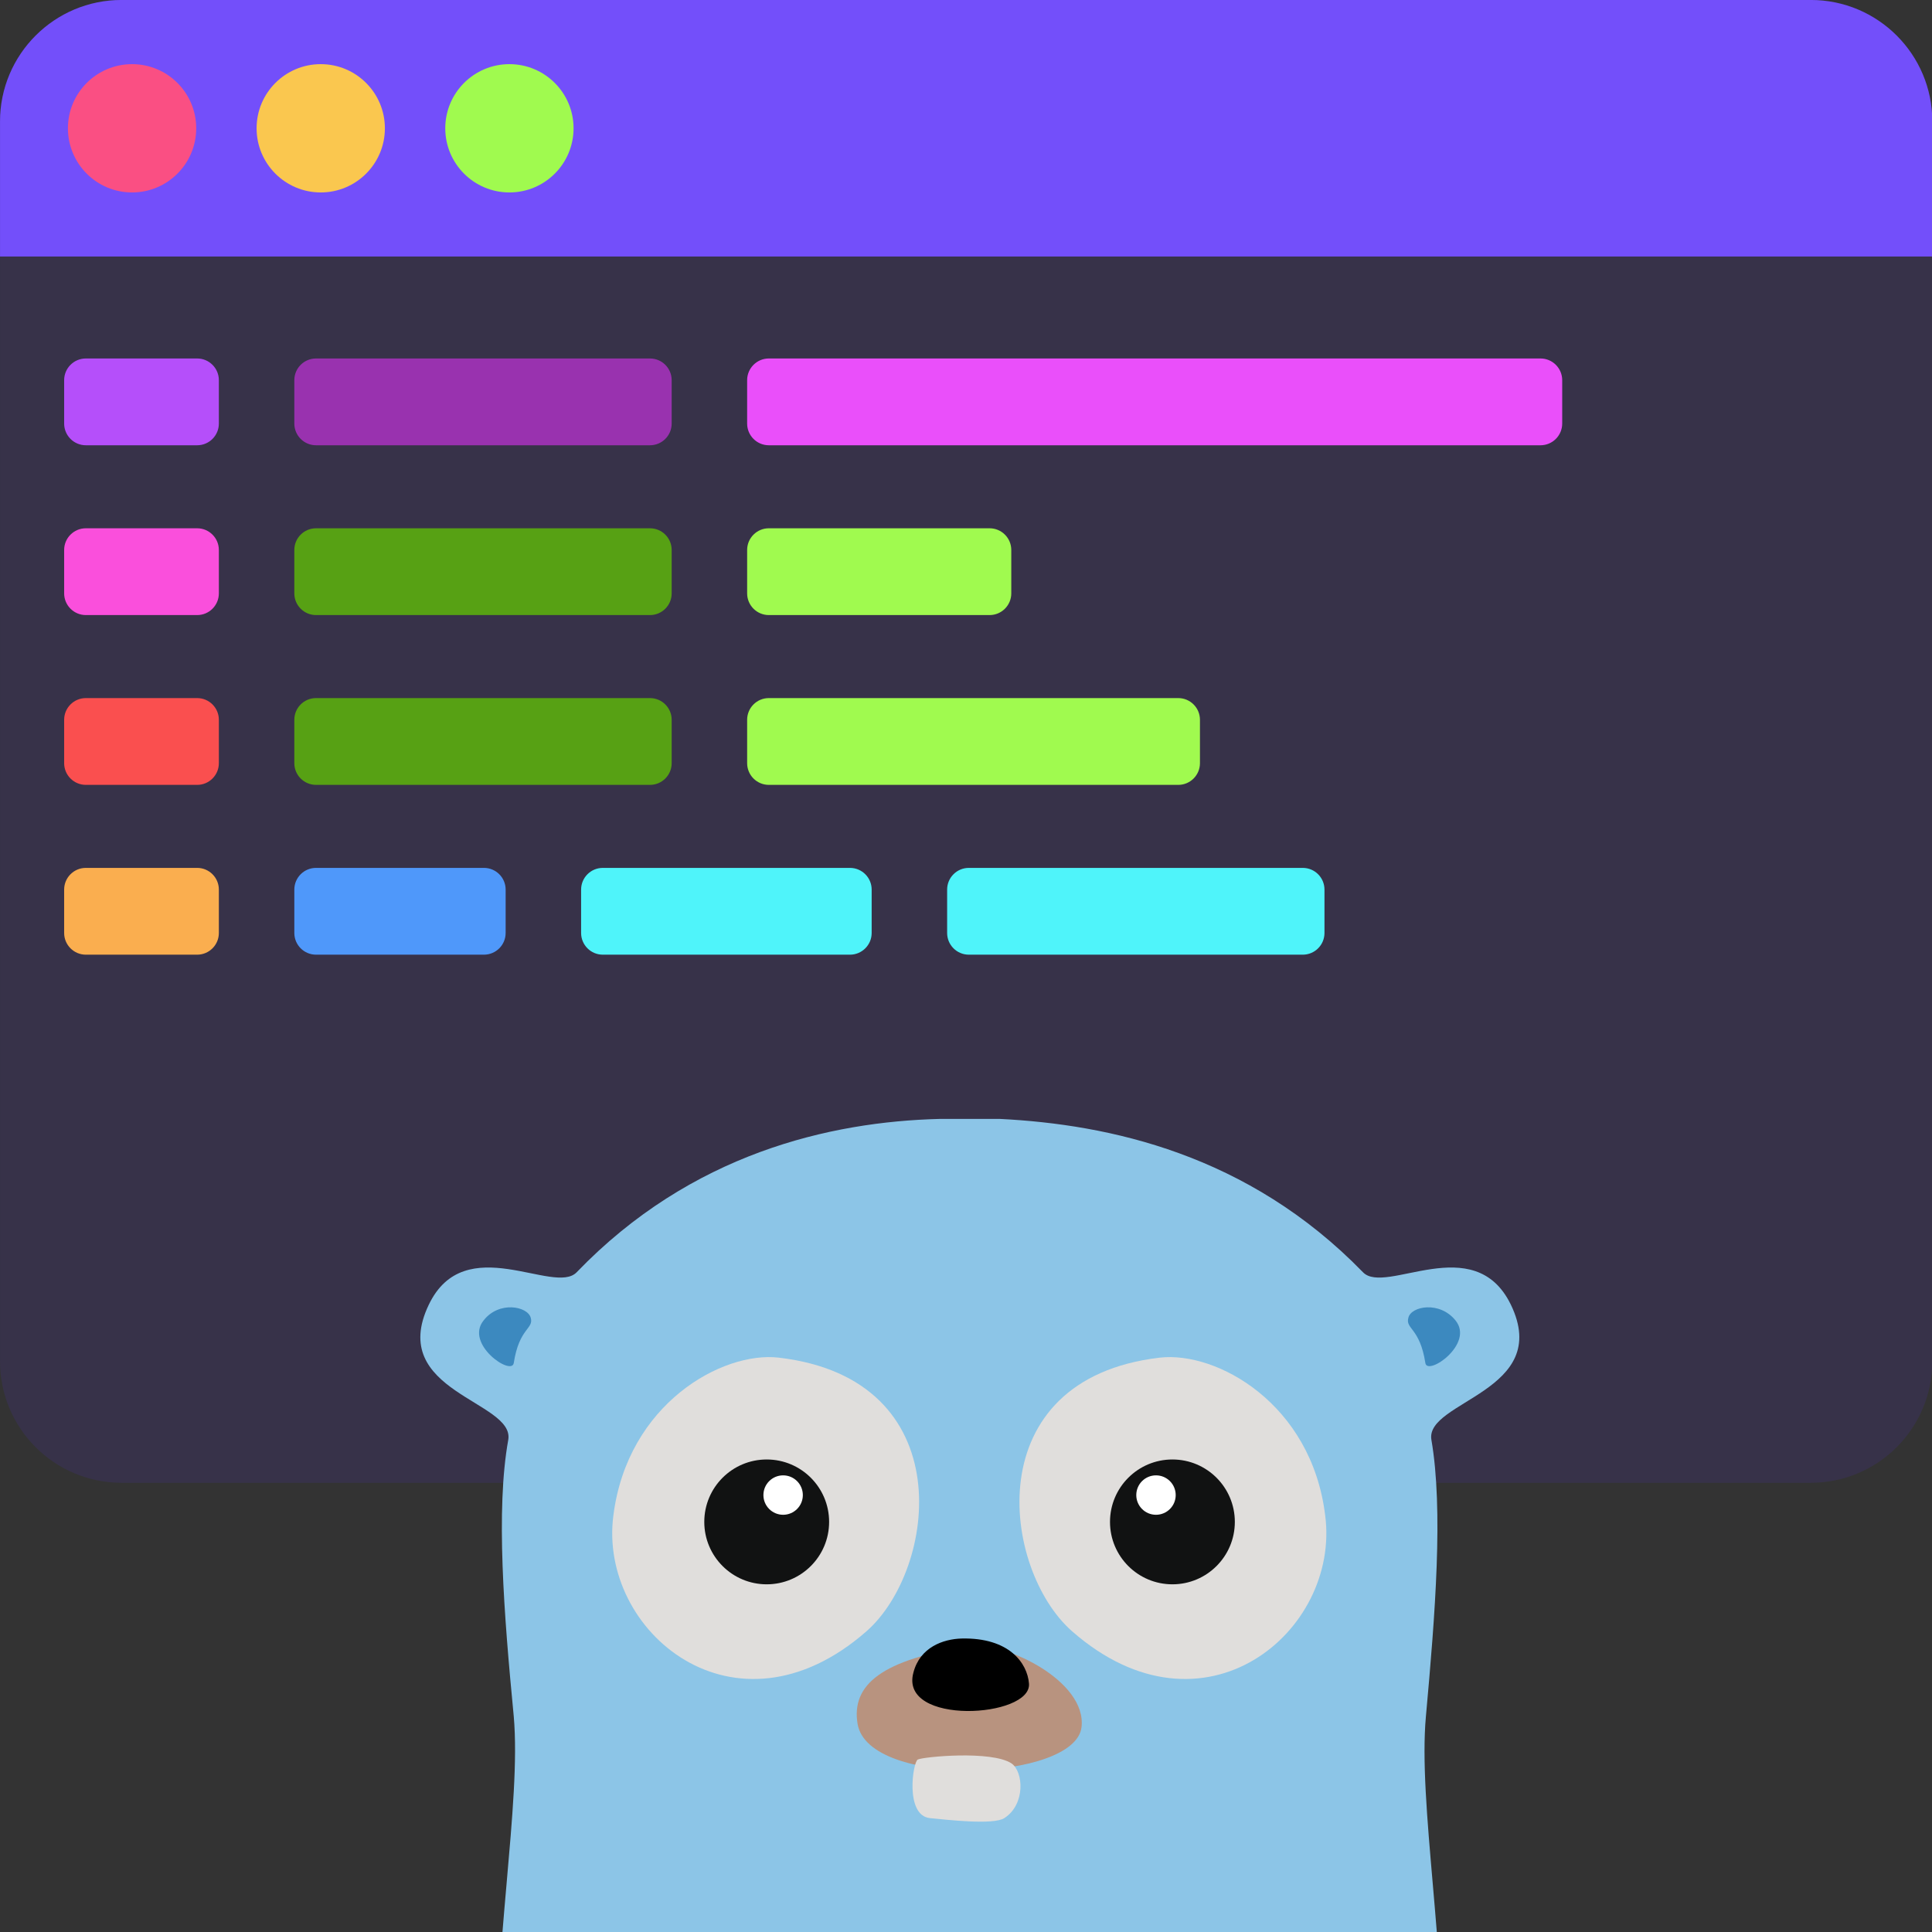 <?xml version="1.0" encoding="UTF-8" standalone="no"?>
<!DOCTYPE svg PUBLIC "-//W3C//DTD SVG 1.1//EN" "http://www.w3.org/Graphics/SVG/1.1/DTD/svg11.dtd">
<svg width="100%" height="100%" viewBox="0 0 512 512" version="1.1" xmlns="http://www.w3.org/2000/svg" xmlns:xlink="http://www.w3.org/1999/xlink" xml:space="preserve" xmlns:serif="http://www.serif.com/" style="fill-rule:evenodd;clip-rule:evenodd;stroke-linejoin:round;stroke-miterlimit:2;">
    <rect x="0" y="0" width="512" height="512" fill="#333333" stroke="none"/>
    <g id="terminal" transform="matrix(1,0,0,1,-1.13687e-13,-43)">
        <g id="terminal-window" serif:id="terminal window">
            <g transform="matrix(1.106,0,0,1.026,-36.492,-11.384)">
                <path d="M496,84.375C496,67.059 482.955,53 466.887,53L62.113,53C46.045,53 33,67.059 33,84.375L33,404.625C33,421.941 46.045,436 62.113,436L466.887,436C482.955,436 496,421.941 496,404.625L496,84.375Z" style="fill:rgb(55,50,73);"/>
            </g>
            <g transform="matrix(1.106,0,0,1.026,-36.492,-11.384)">
                <clipPath id="_clip1">
                    <rect x="33" y="53" width="463" height="66.27"/>
                </clipPath>
                <g clip-path="url(#_clip1)">
                    <path d="M496,84.375C496,67.059 482.955,53 466.887,53L62.113,53C46.045,53 33,67.059 33,84.375L33,404.625C33,421.941 46.045,436 62.113,436L466.887,436C482.955,436 496,421.941 496,404.625L496,84.375Z" style="fill:rgb(115,79,250);"/>
                </g>
            </g>
            <g transform="matrix(1,0,0,1,-24,44)">
                <circle cx="59" cy="33" r="17" style="fill:rgb(250,79,131);"/>
            </g>
            <g transform="matrix(1,0,0,1,26,44)">
                <circle cx="59" cy="33" r="17" style="fill:rgb(250,199,79);"/>
            </g>
            <g transform="matrix(1,0,0,1,76,44)">
                <circle cx="59" cy="33" r="17" style="fill:rgb(160,250,79);"/>
            </g>
        </g>
        <g id="output">
            <g transform="matrix(0.41,0,0,1,9.62,123)">
                <path d="M118,20.75C118,17.576 111.716,15 103.976,15L32.024,15C24.284,15 18,17.576 18,20.75L18,32.25C18,35.424 24.284,38 32.024,38L103.976,38C111.716,38 118,35.424 118,32.25L118,20.75Z" style="fill:rgb(181,79,250);"/>
            </g>
            <g transform="matrix(1,0,0,1,60,123)">
                <path d="M118,20.75C118,17.576 115.424,15 112.25,15L23.75,15C20.576,15 18,17.576 18,20.75L18,32.25C18,35.424 20.576,38 23.75,38L112.25,38C115.424,38 118,35.424 118,32.25L118,20.75Z" style="fill:rgb(153,50,175);"/>
            </g>
            <g transform="matrix(2.16,0,0,1,159.12,123)">
                <path d="M118,20.75C118,17.576 116.807,15 115.338,15L20.662,15C19.193,15 18,17.576 18,20.75L18,32.25C18,35.424 19.193,38 20.662,38L115.338,38C116.807,38 118,35.424 118,32.25L118,20.75Z" style="fill:rgb(234,79,250);"/>
            </g>
            <g transform="matrix(0.41,0,0,1,9.62,168)">
                <path d="M118,20.75C118,17.576 111.716,15 103.976,15L32.024,15C24.284,15 18,17.576 18,20.75L18,32.25C18,35.424 24.284,38 32.024,38L103.976,38C111.716,38 118,35.424 118,32.25L118,20.75Z" style="fill:rgb(250,79,220);"/>
            </g>
            <g transform="matrix(1,0,0,1,60,168)">
                <path d="M118,20.75C118,17.576 115.424,15 112.25,15L23.75,15C20.576,15 18,17.576 18,20.75L18,32.25C18,35.424 20.576,38 23.75,38L112.25,38C115.424,38 118,35.424 118,32.25L118,20.75Z" style="fill:rgb(87,161,20);"/>
            </g>
            <g transform="matrix(0.7,0,0,1,185.4,168)">
                <path d="M118,20.75C118,17.576 114.319,15 109.786,15L26.214,15C21.681,15 18,17.576 18,20.75L18,32.25C18,35.424 21.681,38 26.214,38L109.786,38C114.319,38 118,35.424 118,32.25L118,20.75Z" style="fill:rgb(160,250,79);"/>
            </g>
            <g transform="matrix(0.41,0,0,1,9.62,213)">
                <path d="M118,20.75C118,17.576 111.716,15 103.976,15L32.024,15C24.284,15 18,17.576 18,20.75L18,32.25C18,35.424 24.284,38 32.024,38L103.976,38C111.716,38 118,35.424 118,32.25L118,20.75Z" style="fill:rgb(250,79,79);"/>
            </g>
            <g transform="matrix(1,0,0,1,60,213)">
                <path d="M118,20.75C118,17.576 115.424,15 112.25,15L23.75,15C20.576,15 18,17.576 18,20.75L18,32.25C18,35.424 20.576,38 23.75,38L112.25,38C115.424,38 118,35.424 118,32.25L118,20.75Z" style="fill:rgb(87,161,20);"/>
            </g>
            <g transform="matrix(1.2,0,0,1,176.4,213)">
                <path d="M118,20.75C118,17.576 115.853,15 113.208,15L22.792,15C20.147,15 18,17.576 18,20.75L18,32.25C18,35.424 20.147,38 22.792,38L113.208,38C115.853,38 118,35.424 118,32.25L118,20.75Z" style="fill:rgb(160,250,79);"/>
            </g>
            <g transform="matrix(0.41,0,0,1,9.62,258)">
                <path d="M118,20.75C118,17.576 111.716,15 103.976,15L32.024,15C24.284,15 18,17.576 18,20.75L18,32.25C18,35.424 24.284,38 32.024,38L103.976,38C111.716,38 118,35.424 118,32.25L118,20.75Z" style="fill:rgb(250,174,79);"/>
            </g>
            <g transform="matrix(0.56,0,0,1,67.92,258)">
                <path d="M118,20.75C118,17.576 113.399,15 107.732,15L28.268,15C22.601,15 18,17.576 18,20.75L18,32.25C18,35.424 22.601,38 28.268,38L107.732,38C113.399,38 118,35.424 118,32.25L118,20.75Z" style="fill:rgb(79,152,250);"/>
            </g>
            <g transform="matrix(1,0,0,1,233,258)">
                <path d="M118,20.75C118,17.576 115.424,15 112.25,15L23.75,15C20.576,15 18,17.576 18,20.75L18,32.25C18,35.424 20.576,38 23.75,38L112.25,38C115.424,38 118,35.424 118,32.25L118,20.75Z" style="fill:rgb(79,244,250);"/>
            </g>
            <g transform="matrix(0.77,0,0,1,140.14,258)">
                <path d="M118,20.75C118,17.576 114.654,15 110.532,15L25.468,15C21.346,15 18,17.576 18,20.75L18,32.25C18,35.424 21.346,38 25.468,38L110.532,38C114.654,38 118,35.424 118,32.25L118,20.75Z" style="fill:rgb(79,244,250);"/>
            </g>
        </g>
    </g>
    <g transform="matrix(1.451,0,0,1.451,256,485.3)">
        <g transform="matrix(1,0,0,1,-107.8,-140.8)">
            <g>
                <path d="M207.3,44.6C200.6,30.9 184.4,43 180.3,38.7C159.3,17.1 133.9,11.7 114,10.7L103,10.7C83,11.2 57.6,17 36.7,38.7C32.6,43 16.3,30.9 9.7,44.6C2,60.6 25.4,62.2 24.2,69.3C21.9,82.1 23.4,101.1 25.2,119.8C28,151.5 4.3,227.4 53.6,257.9C62.9,263.7 88,266.9 109.8,267.4L110,267.4C131.8,266.9 153.9,263.7 163.2,257.9C212.6,227.4 188.9,151.5 191.8,119.8C193.5,101.1 195,82.1 192.8,69.3C191.6,62.2 215,60.5 207.3,44.6Z" style="fill:rgb(140,197,231);fill-rule:nonzero;"/>
                <g>
                    <path d="M143.2,54.3C109.8,58.2 114.3,93 127.2,104.3C151.2,125.3 176.2,104.3 173.4,83.1C170.9,62.7 153.6,53.1 143.2,54.3Z" style="fill:rgb(224,222,220);fill-rule:nonzero;"/>
                    <circle cx="145.5" cy="84.3" r="11.4" style="fill:rgb(17,18,18);"/>
                    <circle cx="142.5" cy="79.4" r="3.6" style="fill:white;"/>
                </g>
                <g>
                    <path d="M108.5,107C92.5,109.4 86.8,114 88,121.2C90,133 127.7,131.7 128.9,121.8C129.9,113.3 114.8,106.1 108.5,107Z" style="fill:rgb(184,147,127);fill-rule:nonzero;"/>
                    <path d="M98.2,111.8C95.5,121.6 119.9,120.1 119.3,113.8C119,110.1 115.7,105.4 107,105.6C103.6,105.7 99.4,107.2 98.2,111.8Z" style="fill-rule:nonzero;"/>
                    <path d="M99,127.7C98.1,128.1 96.6,137.9 101.2,138.4C104.3,138.7 112.8,139.7 114.8,138.4C118.7,135.9 118.3,129.9 116.1,128.4C112.4,126 100,127.2 99,127.7Z" style="fill:rgb(224,222,220);fill-rule:nonzero;"/>
                </g>
                <g>
                    <path d="M73.6,54.3C107,58.2 102.5,93 89.6,104.3C65.6,125.3 40.6,104.3 43.4,83.1C46,62.7 63.3,53.1 73.6,54.3Z" style="fill:rgb(224,222,220);fill-rule:nonzero;"/>
                    <circle cx="71.4" cy="84.3" r="11.4" style="fill:rgb(17,18,18);"/>
                    <circle cx="74.4" cy="79.4" r="3.6" style="fill:white;"/>
                </g>
                <path d="M188.6,47C188,49.1 190.7,48.8 191.7,55.3C192.1,57.7 200.7,51.8 197.2,47.5C194.3,43.9 189.1,44.9 188.6,47Z" style="fill:rgb(60,137,191);fill-rule:nonzero;"/>
                <path d="M28.3,47C28.9,49.1 26.2,48.8 25.2,55.3C24.8,57.7 16.2,51.8 19.7,47.5C22.5,43.9 27.7,44.9 28.3,47Z" style="fill:rgb(60,137,191);fill-rule:nonzero;"/>
            </g>
        </g>
    </g>
</svg>
